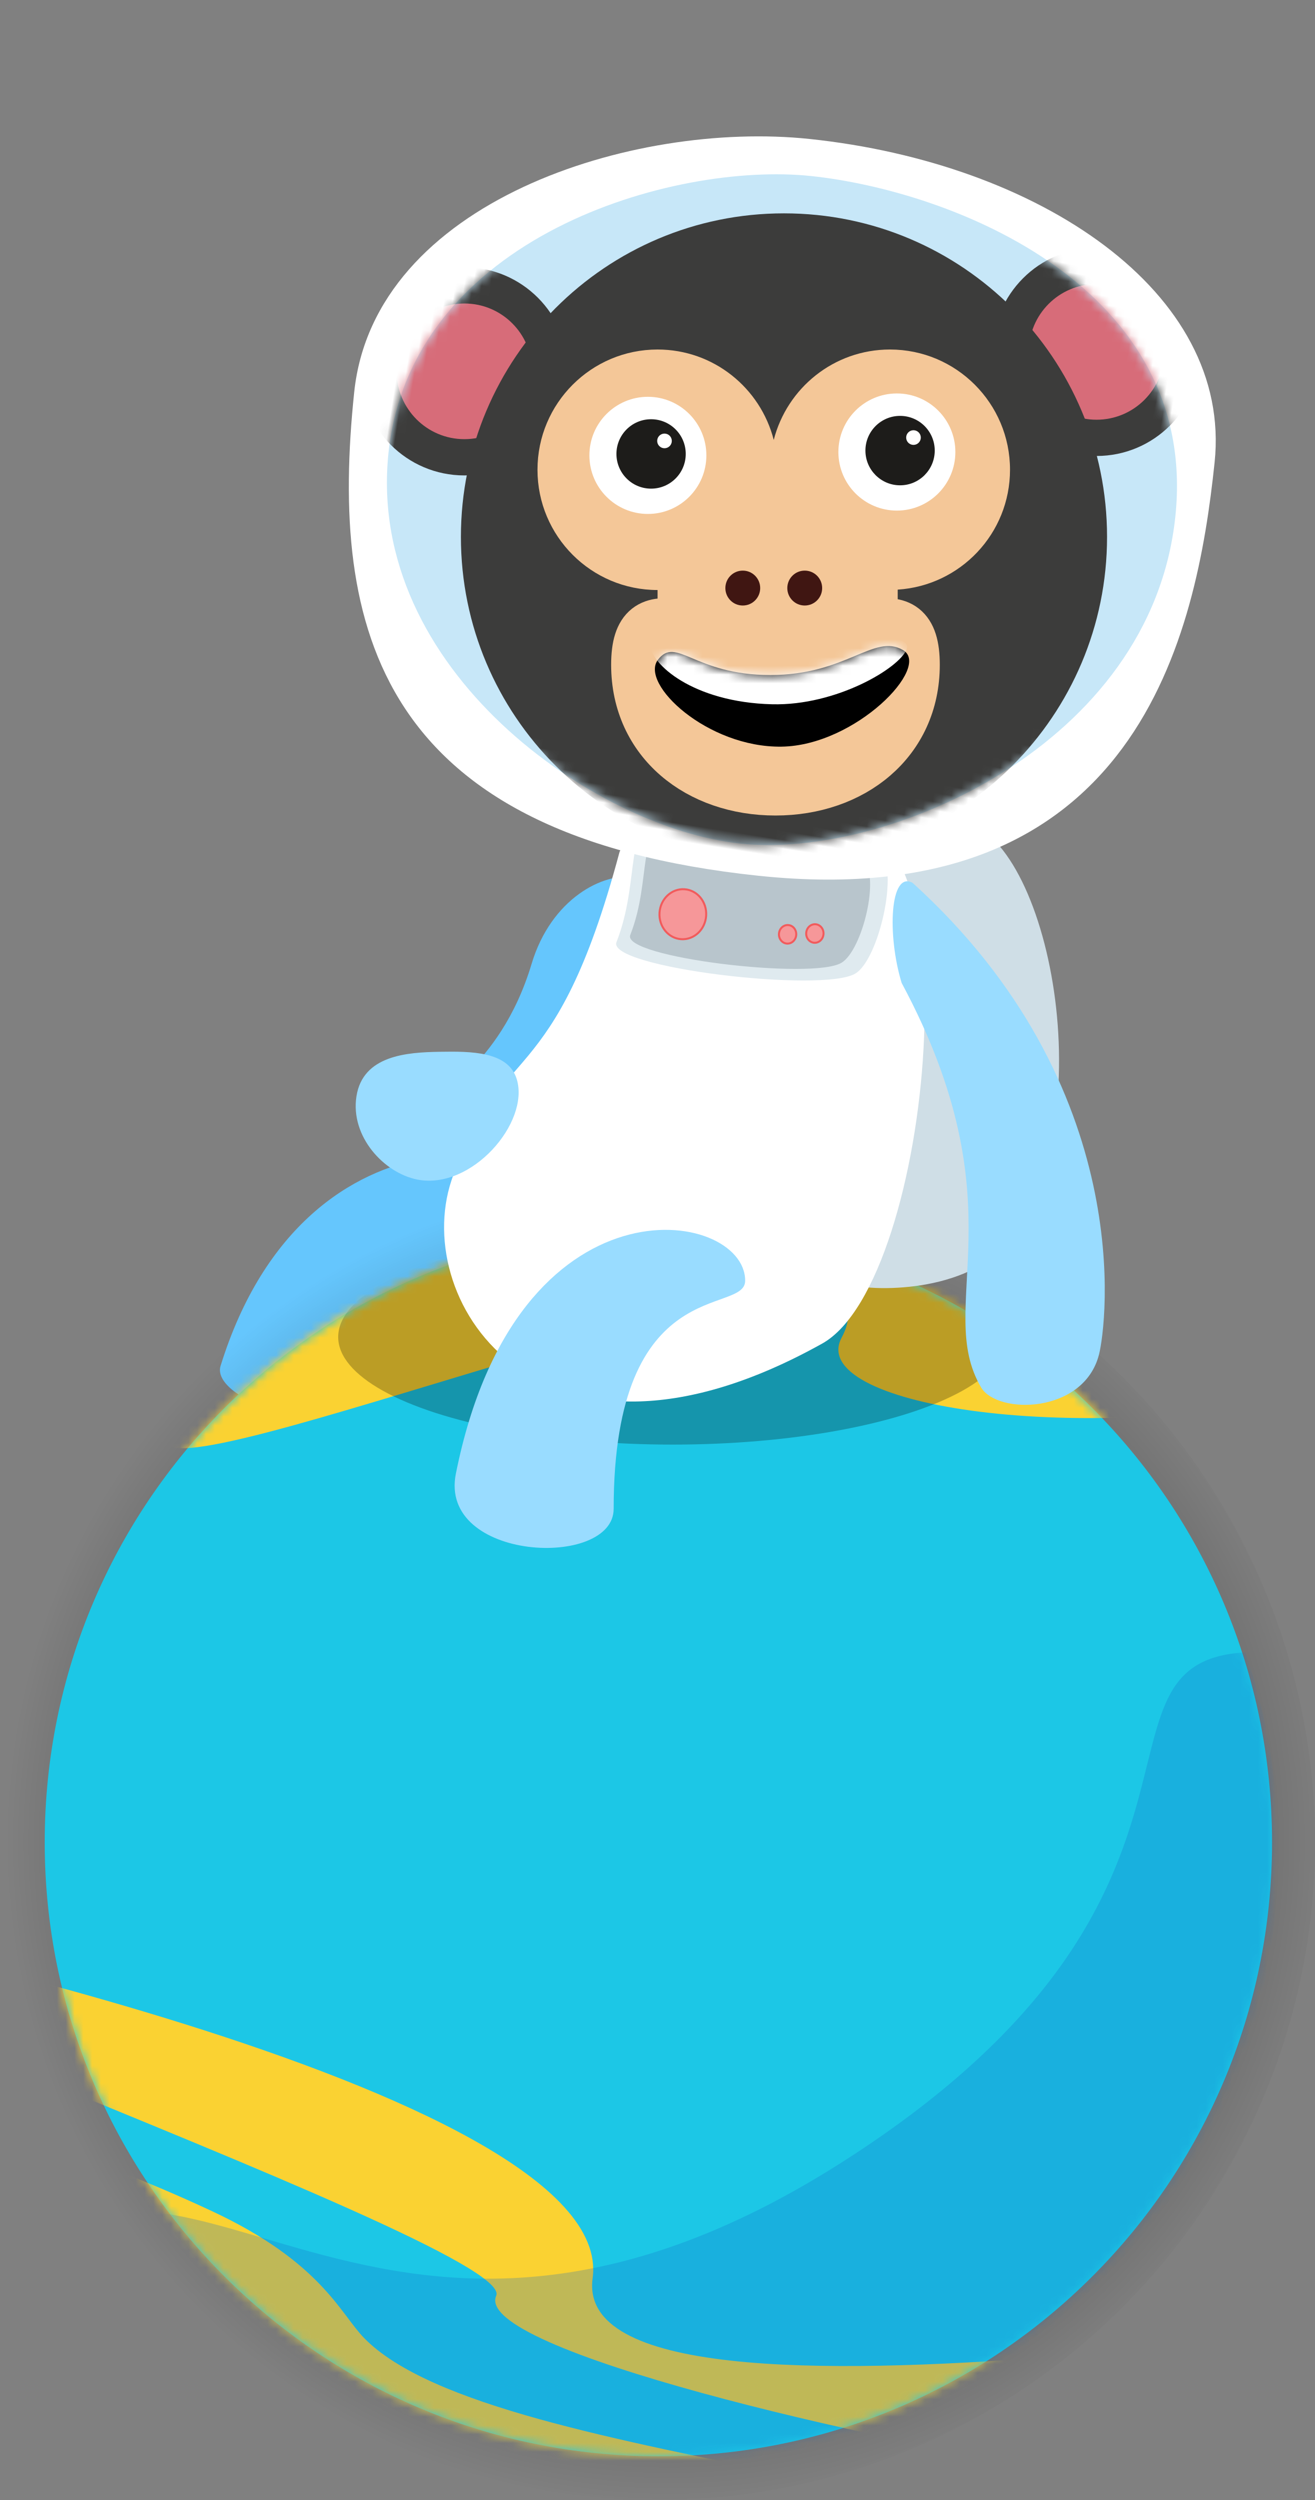 <?xml version="1.0" encoding="UTF-8"?>
<svg width="150px" height="285px" viewBox="0 0 150 285" version="1.1" xmlns="http://www.w3.org/2000/svg" xmlns:xlink="http://www.w3.org/1999/xlink">
    <rect x="0" y="0" width="150" height="285" fill="#808080" stroke="none"/>
    <!-- Generator: Sketch 45.2 (43514) - http://www.bohemiancoding.com/sketch -->
    <title>Animal/Zearned/Ape</title>
    <desc>Created with Sketch.</desc>
    <defs>
        <radialGradient cx="50.896%" cy="50%" fx="50.896%" fy="50%" r="50%" id="radialGradient-1">
            <stop stop-color="#000000" offset="0%"></stop>
            <stop stop-color="#000000" stop-opacity="0" offset="100%"></stop>
        </radialGradient>
        <path d="M70.099,0.015 C108.759,0.015 140.099,31.355 140.099,70.015 C140.099,108.675 108.759,140.015 70.099,140.015 C31.439,140.015 0.099,108.675 0.099,70.015 C0.099,31.355 31.439,0.015 70.099,0.015" id="path-2"></path>
        <path d="M43.618,0.263 C59.798,-0.587 89.386,5.841 90.765,32.104 C92.145,58.368 64.348,75.809 47.634,76.687 C30.918,77.565 2.282,63.775 0.978,38.965 C-0.325,14.155 27.951,1.086 43.618,0.263" id="path-4"></path>
        <path d="M14.533,11.716 C22.982,11.601 31.696,2.59 28.376,0.693 C25.056,-1.204 21.958,3.553 13.263,3.553 C4.567,3.553 2.547,-0.938 0.442,1.81 C-1.663,4.558 6.084,11.832 14.533,11.716 Z" id="path-6"></path>
    </defs>
    <g id="Symbols" stroke="none" stroke-width="1" fill="none" fill-rule="evenodd">
        <g id="Animal/Zearned/Ape">
            <path d="M65,138 C65,130.025 35,124 25.16,155.714 C23.994,159.47 37.44,164.279 40.259,159.097 C54.961,132.077 65,145.975 65,138 Z" id="Leg-R" fill="#65C6FD"></path>
            <g id="Planets/Earth1" transform="translate(0, 135)">
                <circle id="Moon-Shadow" fill="url(#radialGradient-1)" cx="75" cy="75" r="75"></circle>
                <g id="Planet-2" transform="translate(5, 5)">
                    <mask id="mask-3" fill="white">
                        <use xlink:href="#path-2"></use>
                    </mask>
                    <use id="Mask" fill="#1CC7E6" xlink:href="#path-2"></use>
                    <path d="M36.5,126.5 C33.791,123.701 31.6,117.886 19.236,112.097 C2.741,104.373 -17.295,98.267 -16.997,104.699 C-16.446,116.576 -8.388,156.134 14.909,166.157 C38.205,176.181 79.426,173.699 86.792,176.706 C99.334,181.825 131.637,167.615 129.307,160.657 C123.095,142.102 51.5,142 36.5,126.5 Z" id="Fill-3" fill="#FAD232" mask="url(#mask-3)"></path>
                    <path d="M-33.4,78.218 C-65.97,74.667 54.272,115.561 51.6,121.718 C48.928,127.875 95.027,138.448 117.1,141.718 C130.6,143.718 143.635,122.679 169.1,119.718 C190.6,117.218 167.1,129.718 169.1,124.718 C171.037,119.876 59.6,141.718 62.6,119.718 C65.6,97.718 -32.374,78.33 -33.4,78.218 Z" id="Fill-6" fill="#FAD232" mask="url(#mask-3)"></path>
                    <path d="M140.824,71.167 C140.824,110.392 109.025,142.191 69.798,142.191 C45.828,142.191 24.631,130.316 11.769,112.129 C16.514,112.478 21.731,114.198 27.669,115.917 C42.716,120.279 62.391,124.639 90.778,106.663 C138.651,76.339 117.225,49.425 137.086,48.369 C139.511,55.525 140.824,63.192 140.824,71.167" id="Fill-9" fill-opacity="0.25" fill="#136FCB" mask="url(#mask-3)"></path>
                    <path d="M91,-20.5 C22,-41 11.5,19 14,24.5 C16.5,30 100.228,-4.802 91,12.5 C87,20 116.5,25 145,19 C164,15 146,1.833 91,-20.5 Z" id="Fill-12" fill="#FAD232" mask="url(#mask-3)"></path>
                    <ellipse id="Shadow" fill-opacity="0.25" fill="#000000" mask="url(#mask-3)" cx="71.73" cy="12.419" rx="38.153" ry="12.265"></ellipse>
                </g>
            </g>
            <g id="Ape" transform="translate(40, 93)">
                <path d="M58.317,6.619 C60.47,5.176 67.031,-0.098 70.041,0.679 C80.049,3.262 86.086,36.015 74.418,49.138 C69.637,54.516 58.624,54.334 56.178,53.197 C44.846,47.927 41.573,17.844 58.317,6.619" id="Backpack" fill="#CFDEE6"></path>
                <path d="M32.524,7.02 C28.825,6.367 22.862,9.471 20.643,16.868 C16.891,29.373 8.559,31.541 12.045,32.187 C27.209,35.001 38.38,8.053 32.524,7.02" id="Arm-R" fill="#65C6FD"></path>
                <path d="M30.648,4.206 C23.223,31.953 16.813,25.62 11.498,41.567 C6.809,55.636 21.816,77.99 53.783,60.169 C66.604,53.022 71.274,-2.8 55.346,1.392 C48.96,3.073 31.669,0.389 30.648,4.206" id="Body" fill="#FFFFFF"></path>
                <path d="M64.1,7.645 C89.815,30.966 86.208,58.116 85.36,61.419 C83.619,68.209 73.759,68.285 71.917,65.171 C66.462,55.955 76.554,44.58 62.849,19.056 C61.171,13.538 61.519,6.227 64.1,7.645" id="Arm-L" fill="#99DCFF"></path>
                <path d="M18.952,30.047 C17.995,26.828 13.679,26.847 10.155,26.904 C6.452,26.963 1.396,27.294 0.66,31.977 C-0.059,36.563 3.804,40.725 7.609,41.471 C13.791,42.682 20.424,35.001 18.952,30.047" id="Hand-R" fill="#99DCFF"></path>
                <g id="Panel" transform="translate(30, 0)">
                    <path d="M5.681,0.657 C12.492,1.187 25.389,-0.742 30.351,3.954 C32.622,6.103 30.245,16.371 27.574,17.981 C23.843,20.231 -0.82,17.295 0.319,14.404 C3.157,7.205 1.011,0.294 5.681,0.657" id="Fill-16" fill="#DFEAEF"></path>
                    <path d="M6.634,1.434 C12.657,1.903 24.062,0.809 28.449,4.961 C30.458,6.862 28.355,15.328 25.994,16.753 C22.694,18.742 0.884,16.147 1.892,13.59 C4.4,7.224 2.504,1.112 6.634,1.434" id="Fill-18" fill="#B8C5CC"></path>
                    <g id="Group" transform="translate(5, 8)">
                        <path d="M5.549,3.397 C5.445,4.969 4.17,6.164 2.702,6.067 C1.233,5.969 0.127,4.616 0.23,3.045 C0.335,1.472 1.61,0.277 3.078,0.374 C4.548,0.471 5.654,1.824 5.549,3.397" id="Fill-20" fill="#F69799"></path>
                        <path d="M5.549,3.397 C5.445,4.969 4.17,6.164 2.702,6.067 C1.233,5.969 0.127,4.616 0.23,3.045 C0.335,1.472 1.61,0.277 3.078,0.374 C4.548,0.471 5.654,1.824 5.549,3.397 Z" id="Stroke-22" stroke="#F15B5C" stroke-width="0.228"></path>
                        <path d="M18.936,5.484 C18.897,6.067 18.424,6.511 17.879,6.475 C17.336,6.438 16.925,5.937 16.964,5.354 C17.002,4.771 17.475,4.328 18.02,4.364 C18.564,4.399 18.975,4.901 18.936,5.484" id="Fill-24" fill="#F69799"></path>
                        <path d="M18.936,5.484 C18.897,6.067 18.424,6.511 17.879,6.475 C17.336,6.438 16.925,5.937 16.964,5.354 C17.002,4.771 17.475,4.328 18.02,4.364 C18.564,4.399 18.975,4.901 18.936,5.484 Z" id="Stroke-26" stroke="#F15B5C" stroke-width="0.228"></path>
                        <path d="M15.825,5.577 C15.786,6.16 15.314,6.604 14.769,6.568 C14.225,6.531 13.815,6.03 13.854,5.447 C13.892,4.864 14.365,4.421 14.91,4.457 C15.454,4.493 15.864,4.994 15.825,5.577" id="Fill-28" fill="#F69799"></path>
                        <path d="M15.825,5.577 C15.786,6.16 15.314,6.604 14.769,6.568 C14.225,6.531 13.815,6.03 13.854,5.447 C13.892,4.864 14.365,4.421 14.91,4.457 C15.454,4.493 15.864,4.994 15.825,5.577 Z" id="Stroke-30" stroke="#F15B5C" stroke-width="0.228"></path>
                    </g>
                </g>
                <path d="M12,75 C10,85 30,85.885 30,79 C30,52 45,57 45,53 C45,44.738 18.918,40.409 12,75 Z" id="Leg-L" fill="#99DCFF"></path>
            </g>
            <g id="Animal/Head/Ape" transform="translate(37.834, 13.248)">
                <path d="M54.489,2.592 C80.622,5.334 102.76,19.978 100.713,39.475 C98.666,58.971 92.031,91.139 48.716,86.592 C5.401,82.045 -0.272,58.536 2.571,31.447 C4.855,9.701 34.397,0.483 54.489,2.592 Z" id="Helmet" fill="#FFFFFF"></path>
                <g id="Head" stroke-width="1" transform="translate(50.527, 44.877) rotate(9) translate(-50.527, -44.877) translate(5.027, 6.377)">
                    <mask id="mask-5" fill="white">
                        <use xlink:href="#path-4"></use>
                    </mask>
                    <use id="Mask" fill="#C7E7F8" xlink:href="#path-4"></use>
                    <g mask="url(#mask-5)">
                        <g transform="translate(46.171, 41.151) rotate(-9) translate(-46.171, -41.151) translate(-2.329, 3.651)">
                            <g id="Ear-R" stroke-width="1" fill="none" fill-rule="evenodd" transform="translate(0.974, 7.068)">
                                <path d="M23.745,11.915 C23.745,18.469 18.438,23.783 11.89,23.783 C5.34,23.783 0.033,18.469 0.033,11.915 C0.033,5.361 5.34,0.047 11.89,0.047 C18.438,0.047 23.745,5.361 23.745,11.915" id="Fill-198" fill="#3C3C3B" fill-rule="nonzero"></path>
                                <path d="M19.615,11.915 C19.615,16.185 16.156,19.649 11.888,19.649 C7.622,19.649 4.162,16.185 4.162,11.915 C4.162,7.642 7.622,4.181 11.888,4.181 C16.156,4.181 19.615,7.642 19.615,11.915" id="Fill-199" fill="#D76C79" fill-rule="nonzero"></path>
                            </g>
                            <g id="Ear-L" stroke-width="1" fill="none" fill-rule="evenodd" transform="translate(72.871, 4.851)">
                                <path d="M23.959,11.915 C23.959,18.469 18.647,23.783 12.102,23.783 C5.551,23.783 0.245,18.469 0.245,11.915 C0.245,5.361 5.551,0.047 12.102,0.047 C18.647,0.047 23.959,5.361 23.959,11.915" id="Fill-200" fill="#3C3C3B" fill-rule="nonzero"></path>
                                <path d="M19.827,11.915 C19.827,16.185 16.366,19.649 12.1,19.649 C7.834,19.649 4.373,16.185 4.373,11.915 C4.373,7.642 7.834,4.181 12.1,4.181 C16.366,4.181 19.827,7.642 19.827,11.915" id="Fill-201" fill="#D76C79" fill-rule="nonzero"></path>
                            </g>
                            <path d="M49.317,0.973 C28.966,0.973 12.467,17.487 12.467,37.86 C12.467,58.227 28.966,74.744 49.317,74.744 C69.671,74.744 86.17,58.227 86.17,37.86 C86.17,17.487 69.671,0.973 49.317,0.973" id="Head" fill="#3C3C3B" fill-rule="nonzero"></path>
                            <g id="Face" stroke-width="1" fill="none" fill-rule="evenodd" transform="translate(20.678, 15.721)">
                                <path d="M54.424,14.483 C54.424,6.912 48.29,0.775 40.729,0.775 C34.339,0.775 28.99,5.16 27.472,11.084 C25.96,5.16 20.608,0.775 14.221,0.775 C6.655,0.775 0.523,6.912 0.523,14.483 C0.523,22.056 6.655,28.194 14.221,28.194 L14.221,35.267 C14.221,42.838 20.35,48.975 27.916,48.975 C35.48,48.975 41.612,42.838 41.612,35.267 L41.612,28.148 C48.761,27.692 54.424,21.757 54.424,14.483" id="Shape" fill="#F4C798" fill-rule="nonzero"></path>
                                <g id="Nose" transform="translate(20.966, 25.403)" fill-rule="nonzero" fill="#401612">
                                    <path d="M4.961,2.569 C4.961,3.668 4.071,4.557 2.975,4.557 C1.874,4.557 0.989,3.668 0.989,2.569 C0.989,1.467 1.874,0.578 2.975,0.578 C4.071,0.578 4.961,1.467 4.961,2.569" id="Fill-204"></path>
                                    <path d="M12.029,2.569 C12.029,3.668 11.141,4.557 10.04,4.557 C8.944,4.557 8.054,3.668 8.054,2.569 C8.054,1.467 8.944,0.578 10.04,0.578 C11.141,0.578 12.029,1.467 12.029,2.569" id="Fill-205"></path>
                                </g>
                                <g id="Eye-R" transform="translate(5.517, 5.522)" fill-rule="nonzero">
                                    <path d="M14.271,7.321 C14.271,11.008 11.284,13.998 7.6,13.998 C3.913,13.998 0.927,11.008 0.927,7.321 C0.927,3.633 3.913,0.644 7.6,0.644 C11.284,0.644 14.271,3.633 14.271,7.321" id="Fill-207" fill="#FFFFFF"></path>
                                    <path d="M11.918,7.157 C11.918,9.343 10.148,11.115 7.964,11.115 C5.782,11.115 4.011,9.343 4.011,7.157 C4.011,4.97 5.782,3.201 7.964,3.201 C10.148,3.201 11.918,4.97 11.918,7.157" id="Fill-208" fill="#1D1C1A"></path>
                                    <path d="M10.328,5.673 C10.328,6.135 9.954,6.509 9.493,6.509 C9.034,6.509 8.66,6.135 8.66,5.673 C8.66,5.211 9.034,4.837 9.493,4.837 C9.954,4.837 10.328,5.211 10.328,5.673" id="Fill-209" fill="#FFFFFF"></path>
                                </g>
                                <g id="Eye-L" transform="translate(34.207, 5.522)" fill-rule="nonzero">
                                    <path d="M13.983,6.939 C13.983,10.627 10.996,13.616 7.312,13.616 C3.626,13.616 0.639,10.627 0.639,6.939 C0.639,3.252 3.626,0.262 7.312,0.262 C10.996,0.262 13.983,3.252 13.983,6.939" id="Fill-210" fill="#FFFFFF"></path>
                                    <path d="M11.63,6.775 C11.63,8.961 9.86,10.734 7.678,10.734 C5.494,10.734 3.723,8.961 3.723,6.775 C3.723,4.589 5.494,2.819 7.678,2.819 C9.86,2.819 11.63,4.589 11.63,6.775" id="Fill-211" fill="#1D1C1A"></path>
                                    <path d="M10.04,5.291 C10.04,5.753 9.666,6.127 9.205,6.127 C8.746,6.127 8.372,5.753 8.372,5.291 C8.372,4.829 8.746,4.455 9.205,4.455 C9.666,4.455 10.04,4.829 10.04,5.291" id="Fill-212" fill="#FFFFFF"></path>
                                </g>
                            </g>
                            <g id="Mouth" stroke-width="1" fill="none" fill-rule="evenodd" transform="translate(32.5, 47.845)">
                                <path d="M15.848,18.776 C24.543,18.776 31.592,13.296 31.592,4.593 C31.592,-4.111 24.543,2.229 15.848,2.229 C7.152,2.229 0.103,-4.111 0.103,4.593 C0.103,13.296 7.152,18.776 15.848,18.776 Z" id="path-1" stroke="#F4C798" stroke-width="6"></path>
                                <g id="Oval-14" transform="translate(2, 2.209)">
                                    <mask id="mask-7" fill="white">
                                        <use xlink:href="#path-6"></use>
                                    </mask>
                                    <use id="Mask" fill="#000000" xlink:href="#path-6"></use>
                                    <path d="M13.462,6.885 C20.808,7.067 28.017,2.738 28.813,0.61 C29.609,-1.518 20.872,-1.042 13.864,-1.042 C6.855,-1.042 -0.424,-2.026 -0.424,0.109 C-0.424,2.244 4.39,6.659 13.462,6.885 Z" fill="#FFFFFF" fill-rule="nonzero" mask="url(#mask-7)"></path>
                                </g>
                            </g>
                        </g>
                    </g>
                </g>
            </g>
        </g>
    </g>
</svg>
